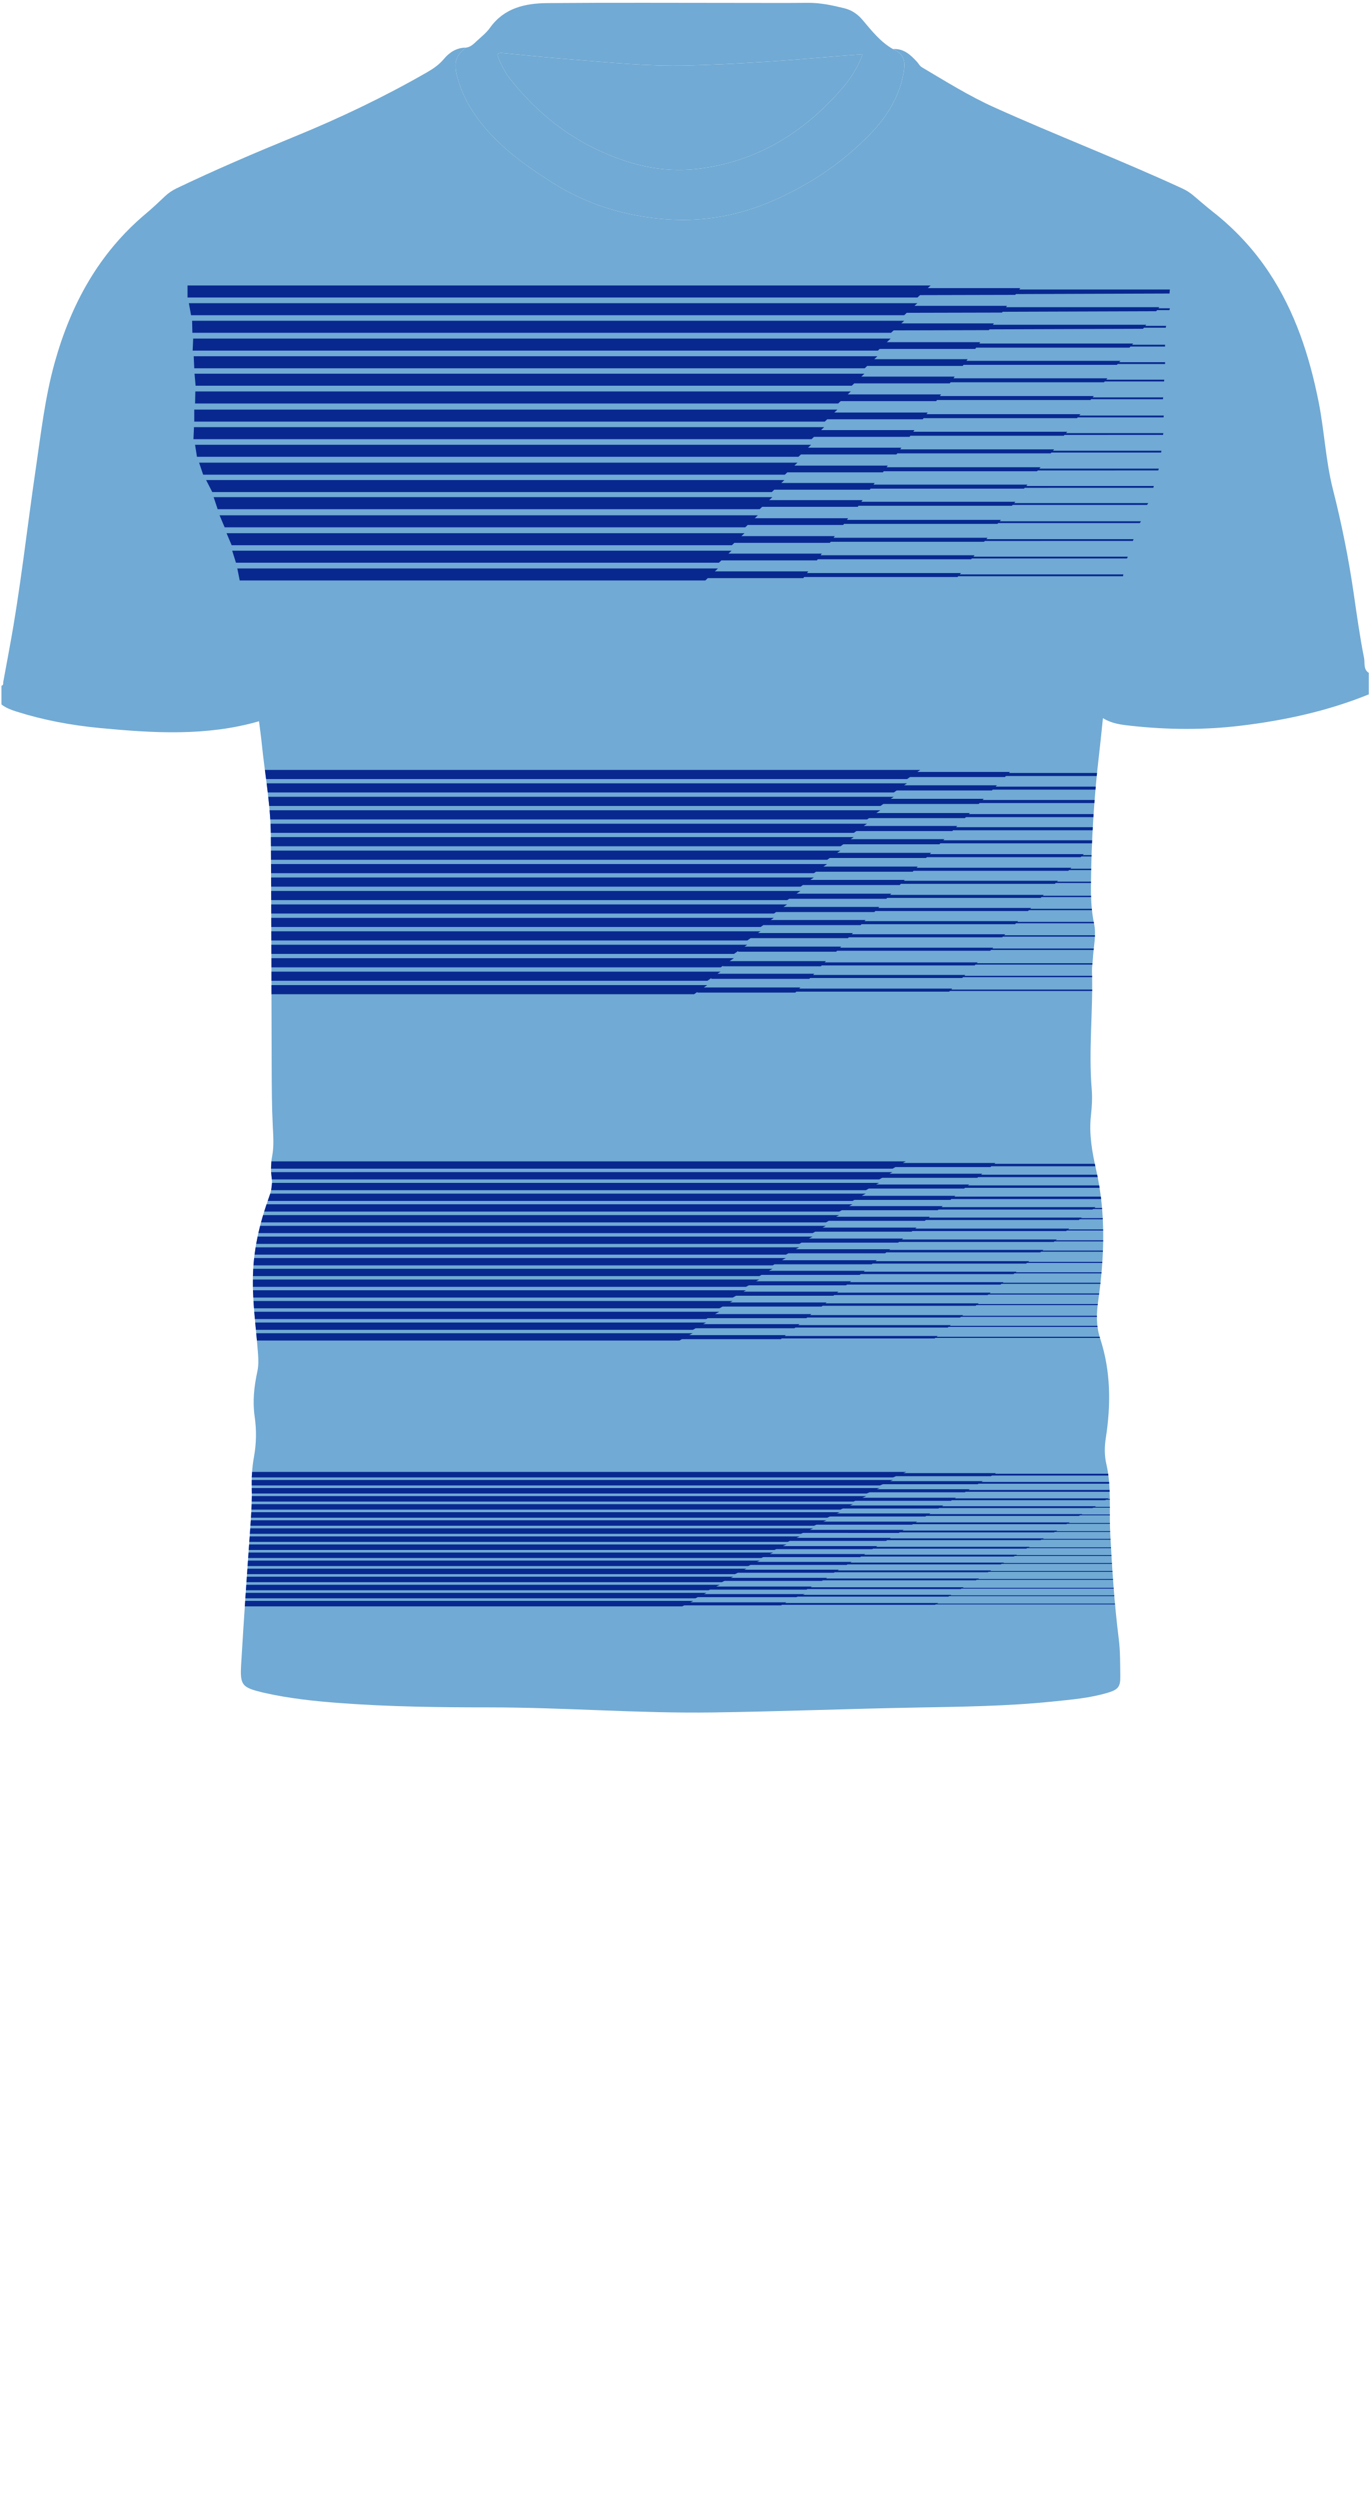 <!--?xml version="1.0" encoding="utf-8"?-->
<!-- Generator: Adobe Illustrator 24.2.3, SVG Export Plug-In . SVG Version: 6.00 Build 0)  -->
<svg version="1.1" id="Camada_1" xmlns="http://www.w3.org/2000/svg" xmlns:xlink="http://www.w3.org/1999/xlink" x="0px" y="0px" viewBox="0 0 229 418" enable-background="new 0 0 229 418" xml:space="preserve">
<g onclick="select(this)" class="" id="gola-primaria" fill="#71aad4">
	<path d="M77.953,7.96c0.773-0.087,1.281-0.623,1.802-1.107
		c0.76-0.706,1.609-1.364,2.201-2.197c2.379-3.353,5.915-4.104,9.615-4.137
		c10.829-0.097,21.659-0.033,32.489-0.032c3.677,0,7.353,0.026,11.029-0.013
		c2.104-0.023,4.125,0.407,6.143,0.906c1.241,0.306,2.225,0.973,3.063,1.966
		c1.515,1.794,2.976,3.663,5.073,4.858c1.889,0.87,2.232,1.962,1.644,4.657
		c-0.868,3.98-3.12,7.257-5.958,10.078c-3.154,3.135-6.681,5.834-10.57,8.024
		c-2.458,1.384-4.994,2.623-7.65,3.576c-4.93,1.77-10.041,2.517-15.256,2.138
		c-6.903-0.501-13.391-2.449-19.263-6.193c-4.666-2.975-9.134-6.184-12.461-10.731
		c-1.555-2.125-2.72-4.41-3.387-6.957C75.866,10.494,76.246,9.218,77.953,7.96z
		 M144.306,9.072c-1.621,0.122-3.052,0.218-4.48,0.341
		c-8.317,0.716-16.644,1.332-24.988,1.542c-6.393,0.16-12.765-0.51-19.134-1.008
		c-3.861-0.302-7.715-0.696-11.57-1.074c-0.829-0.081-1.099,0.087-0.717,0.94
		c0.508,1.133,1.028,2.257,1.796,3.236c3.875,4.945,8.546,8.972,14.196,11.738
		c5.428,2.658,11.177,4.172,17.269,3.448c9.842-1.17,17.724-6.002,24.136-13.394
		C142.253,13.181,143.458,11.353,144.306,9.072z"></path>
</g>
<g onclick="select(this)" class="" id="estampa-primaria" fill="#71aad4">
	<path d="M228.96,116.093c-6.857,2.782-14.012,4.337-21.336,5.227
		c-6.187,0.752-12.368,0.698-18.552,0.014c-1.545-0.171-3.097-0.354-4.578-1.268
		c-0.22,2.079-0.409,4.058-0.642,6.032c-0.854,7.23-1.293,14.486-1.361,21.765
		c-0.021,2.2,0.062,4.386,0.518,6.556c0.409,1.95-0.101,3.9-0.198,5.849
		c-0.036,0.718-0.171,1.436-0.148,2.151c0.206,6.55-0.593,13.096-0.047,19.648
		c0.123,1.473,0.037,2.952-0.128,4.428c-0.349,3.102,0.196,6.118,0.878,9.133
		c1.64,7.24,1.382,14.523,0.344,21.81c-0.305,2.142-0.379,4.208,0.324,6.356
		c1.774,5.425,1.817,11.005,0.943,16.604c-0.231,1.481-0.251,2.925,0.09,4.392
		c0.888,3.822,0.445,7.721,0.646,11.583c0.308,5.902,0.692,11.802,1.432,17.674
		c0.258,2.048,0.225,4.137,0.256,6.208c0.026,1.73-0.353,2.226-2.066,2.741
		c-3.005,0.904-6.124,1.159-9.225,1.48c-7.687,0.794-15.405,0.867-23.124,1.011
		c-11.235,0.21-22.467,0.652-33.703,0.814c-12.479,0.18-24.936-0.845-37.417-0.848
		c-8.398-0.001-16.798-0.1-25.179-0.735c-4.149-0.314-8.285-0.752-12.354-1.67
		c-0.156-0.035-0.314-0.063-0.469-0.102c-3.368-0.841-3.729-1.185-3.526-4.66
		c0.452-7.729,1.004-15.452,1.548-23.175c0.146-2.075,0.278-4.148,0.228-6.228
		c-0.042-1.764,0.042-3.518,0.36-5.254c0.413-2.259,0.457-4.509,0.125-6.792
		c-0.366-2.518-0.098-5.03,0.443-7.503c0.218-0.996,0.196-1.969,0.122-2.972
		c-0.337-4.54-1.025-9.061-0.837-13.632c0.178-4.353,1.204-8.533,2.685-12.605
		c0.378-1.04,0.601-2.036,0.438-3.145c-0.181-1.229-0.155-2.473,0.079-3.702
		c0.318-1.666,0.183-3.328,0.1-5.011c-0.162-3.266-0.171-6.54-0.185-9.811
		c-0.052-12.94-0.043-25.88-0.14-38.819c-0.038-5.124-0.997-10.176-1.512-15.263
		c-0.131-1.295-0.317-2.585-0.466-3.789c-8.799,2.54-17.721,1.982-26.642,1.13
		c-4.742-0.452-9.422-1.316-13.977-2.764C1.832,118.674,0.976,118.35,0.24,117.772
		c0-1.039,0-2.079,0-3.118c0.389-0.098,0.269-0.443,0.315-0.689
		c0.344-1.824,0.668-3.651,1.008-5.475c1.86-9.976,2.937-20.069,4.416-30.101
		C6.86,72.42,7.526,66.428,9.155,60.598c2.716-9.724,7.367-18.261,15.214-24.851
		c1.1-0.924,2.152-1.908,3.192-2.9c0.594-0.567,1.259-1.017,1.987-1.365
		c6.495-3.107,13.111-5.937,19.774-8.665c7.604-3.113,15.01-6.647,22.137-10.747
		c1.036-0.596,1.991-1.254,2.784-2.202c0.935-1.119,2.148-1.906,3.71-1.907
		c-1.707,1.258-2.087,2.534-1.485,4.833c0.667,2.546,1.832,4.832,3.387,6.957
		c3.327,4.547,7.795,7.756,12.461,10.731c5.872,3.744,12.36,5.692,19.263,6.193
		c5.215,0.378,10.326-0.368,15.256-2.138c2.656-0.953,5.192-2.192,7.65-3.576
		c3.889-2.19,7.416-4.888,10.57-8.024c2.838-2.821,5.09-6.098,5.958-10.078
		c0.588-2.695,0.245-3.787-1.644-4.657c1.804-0.123,2.955,0.974,4.051,2.17
		c0.266,0.29,0.425,0.662,0.793,0.879c3.974,2.348,7.882,4.798,12.111,6.703
		c10.42,4.694,21.102,8.783,31.48,13.573c0.692,0.319,1.307,0.724,1.882,1.215
		c1.064,0.907,2.124,1.82,3.222,2.685c3.672,2.895,6.824,6.27,9.4,10.169
		c4.342,6.573,6.727,13.897,8.256,21.554c0.971,4.86,1.177,9.839,2.4,14.661
		c1.454,5.732,2.622,11.525,3.473,17.381c0.527,3.624,1.027,7.256,1.741,10.844
		c0.157,0.79-0.161,1.873,0.782,2.458
		C228.96,113.695,228.96,114.894,228.96,116.093z"></path>
	<path d="M144.306,9.072c-0.848,2.282-2.053,4.11-3.493,5.77
		c-6.413,7.392-14.294,12.224-24.136,13.394c-6.092,0.724-11.841-0.79-17.269-3.448
		c-5.649-2.767-10.321-6.793-14.196-11.738c-0.767-0.979-1.288-2.103-1.796-3.236
		c-0.382-0.853-0.112-1.021,0.717-0.94c3.855,0.377,7.709,0.772,11.57,1.074
		c6.369,0.498,12.741,1.169,19.134,1.008c8.344-0.209,16.671-0.826,24.988-1.542
		C141.254,9.289,142.684,9.194,144.306,9.072z"></path>
</g>
<g onclick="select(this)" class="" id="estampa-secundaria" fill="#082890">
	<path fill-rule="evenodd" clip-rule="evenodd" d="M31.37,47.73h124.302l-0.485,0.442
		h15.483l-0.169,0.228h25.189l-0.061,0.673l-25.698,0.094l-0.096,0.132
		l-15.934,0.041l-0.434,0.401H31.37L31.37,47.73z M151.245,52.701l0.434-0.401
		l15.934-0.041l0.096-0.132l25.698-0.094l0.139-0.183h2.074l0.07-0.307h-1.911
		l0.139-0.183h-25.638l0.169-0.228h-15.483l0.485-0.442l-121.855-0.001l0.36,2.011
		L151.245,52.701z M149.05,55.638l0.434-0.401l15.934-0.041l0.096-0.132
		l25.698-0.094l0.139-0.183h3.654l0.06-0.307h-3.481l0.139-0.183H166.084
		l0.169-0.228H150.77l0.485-0.442H32.135l0.045,2.011H149.05z M146.851,58.615
		l0.296-0.279h15.989l0.159-0.214h25.639l0.163-0.181l5.781-0.001l0.011-0.305
		h-5.517l0.18-0.2h-25.748l0.167-0.226h-15.625l0.643-0.605H32.315l-0.09,2.011
		H146.851z M144.647,61.572l0.418-0.394h15.981l0.131-0.181h25.663l0.117-0.136
		l7.932-0.001v-0.305h-7.669l0.196-0.228h-25.752l0.2-0.276h-15.617l0.517-0.491
		H32.405l0.09,2.011H144.647z M142.479,64.489l0.418-0.394h15.981l0.131-0.181
		h25.663l0.117-0.136l9.936-0.001l0.025-0.305h-9.699l0.196-0.228h-25.752
		l0.2-0.276h-15.617l0.517-0.491H32.54l0.18,2.011H142.479z M140.205,67.458
		l0.418-0.394h15.981l0.131-0.181h25.663l0.117-0.136l12.011-0.001l0.045-0.304
		h-11.793l0.196-0.228h-25.752l0.2-0.276h-15.617l0.517-0.491H32.675
		l-0.045,2.011H140.205z M137.962,70.49l0.418-0.394h15.981l0.131-0.181h25.663
		l0.117-0.136l14.358-0.001l0.045-0.304h-14.141l0.196-0.228h-25.752l0.2-0.276
		h-15.617l0.517-0.491h-107.583l-0,2.011H137.962z M135.751,73.427l0.418-0.394
		h15.981l0.131-0.181h25.663l0.117-0.136l16.49-0.002l0.045-0.304h-16.273
		l0.196-0.228h-25.752l0.2-0.276h-15.617l0.517-0.491H32.45l-0.09,2.011
		H135.751z M133.561,76.373l0.418-0.394h15.981l0.131-0.181h25.663l0.117-0.136
		l18.354-0.002l0.045-0.304h-18.136l0.196-0.228h-25.752l0.2-0.276h-15.617
		l0.517-0.491H32.63l0.315,2.011H133.561z M131.287,79.363l0.418-0.394h15.981
		l0.131-0.181h25.663l0.117-0.136l20.153-0.002l0.09-0.304h-19.981l0.196-0.228
		h-25.752l0.2-0.276h-15.617l0.517-0.491H33.305l0.675,2.011H131.287z
		 M129.098,82.269l0.418-0.394h15.981l0.131-0.181h25.663l0.117-0.136l21.513-0.002
		l0.09-0.304h-21.34l0.196-0.228h-25.752l0.2-0.276h-15.617l0.517-0.491H34.475
		l1.035,2.011H129.098z M127.076,85.132l0.418-0.394h15.981l0.131-0.181h25.663
		l0.117-0.136l22.484-0.002l0.21-0.304h-22.432l0.196-0.228h-25.752l0.2-0.276
		h-15.617l0.517-0.491H35.735l0.675,2.011H127.076z M124.655,88.164l0.418-0.394
		h15.981l0.131-0.181h25.663l0.117-0.136l23.705-0.002l0.18-0.304h-23.623
		l0.196-0.228h-25.752l0.2-0.276h-15.617l0.517-0.491H36.725l0.855,2.011H124.655z
		 M122.423,91.154l0.418-0.394h15.981l0.131-0.181h25.663l0.117-0.136L189.5,90.442
		l0.12-0.304h-24.625l0.196-0.228h-25.752l0.2-0.276h-15.617l0.517-0.491H37.895
		l0.855,2.011H122.423z M120.254,94.081l0.418-0.394h15.981l0.131-0.181h25.663
		l0.117-0.136l25.961-0.002l0.12-0.304h-25.819l0.196-0.228h-25.752l0.2-0.276
		h-15.617l0.517-0.491H38.84l0.63,2.011H120.254z M117.98,97.05l0.418-0.394
		h15.981l0.131-0.181h25.663l0.117-0.136l27.56-0.002l0.06-0.304h-27.358
		l0.196-0.228h-25.752l0.2-0.276h-15.617l0.517-0.491H39.695l0.405,2.011H117.98
		z"></path>
	<path fill-rule="evenodd" clip-rule="evenodd" d="M183.245,132.022h-17.196l-0.127,0.13
		h-15.922l-0.491,0.341H44.789l-0.188-1.529h107.112l-0.478,0.332h15.522
		l-0.209,0.215h16.743L183.245,132.022z M183.102,133.751H164.362l0.191-0.196h-15.552
		l0.485-0.336H44.873l0.16,1.529h102.248l0.485-0.336h15.952l0.145-0.149h19.199
		L183.102,133.751z M182.932,136.104h-20.864l0.173-0.177h-15.645l0.663-0.46H45.098
		l0.114,1.529h99.842l0.306-0.212h16.045l0.164-0.168h21.33L182.932,136.104z
		 M182.798,138.297h-22.87l0.203-0.209h-15.639l0.538-0.373H45.252l0.05,1.529
		h97.525l0.431-0.299h16.039l0.133-0.136h23.341L182.798,138.297z M182.689,140.483
		h-24.891l0.178-0.183h-15.67l0.499-0.346H45.309l0.011,1.529h95.279l0.471-0.327
		h16.07l0.158-0.162h25.368L182.689,140.483z M181.288,142.798h-25.748l0.207-0.212
		h-15.709l0.538-0.373H45.325l0.009,1.529h93.038l0.431-0.299h16.109l0.129-0.133
		h25.736l0.112-0.112h1.696l0.007-0.233h-1.471L181.288,142.798z M179.213,145.078
		h-25.896l0.19-0.195h-15.767l0.61-0.423H45.339l0.008,1.529h90.798l0.359-0.249
		h16.167l0.147-0.15h25.885l0.115-0.115l3.709,0l0.005-0.233h-3.481
		L179.213,145.078z M176.963,147.255h-25.769l0.14-0.144h-15.792l0.58-0.402h-90.772
		l0.007,1.529h88.56l0.389-0.27h16.192l0.196-0.201h25.757l0.139-0.139
		l5.902,0l0.003-0.233h-5.672L176.963,147.255z M174.589,149.612h-25.693
		l0.198-0.203h-15.85l0.651-0.452H45.361l0.006,1.529h86.324l0.318-0.221h16.25
		l0.139-0.142h25.682l0.139-0.139l8.295,0l-0.007-0.233h-8.056L174.589,149.612
		z M172.479,151.801h-25.56l0.168-0.172h-16.028l0.61-0.423H45.37l0.005,1.529
		h84.088l0.398-0.276v0.026h16.39l0.169-0.173h25.549l0.139-0.139l10.553,0
		l-0.024-0.233h-10.297L172.479,151.801z M170.307,154.004h-25.695l0.187-0.191h-15.875
		l0.517-0.358H45.378l0.005,1.529h81.854l0.453-0.314h16.275l0.15-0.154h25.683
		l0.154-0.154l13.046,0l-0.047-0.233h-12.767L170.307,154.004z M168.154,156.197
		h-25.679l0.198-0.203h-15.879l0.42-0.291H45.385l0.004,1.529h79.62l0.55-0.381
		h16.279l0.138-0.142h25.667l0.11-0.11l15.399,0l0.009-0.233h-15.176
		L168.154,156.197z M166.139,158.446h-25.613l0.181-0.185h-16.167l0.446-0.31H45.391
		l0.004,1.529h77.387l0.7-0.485v0.123h16.39l0.156-0.16h25.601l0.139-0.139
		l17.171,0l0.027-0.233h-16.966L166.139,158.446z M163.546,160.901h-25.593
		l0.203-0.208h-16.108l0.712-0.494h-77.352v1.529h75.148l0.376-0.261v0.082h16.39
		l0.133-0.137h25.581l0.139-0.139l19.548,0l0.024-0.233h-19.34
		L163.546,160.901z M161.468,163.001h-25.455l0.2-0.205h-16.183l0.501-0.348H45.407
		l-0,1.529h72.92l0.661-0.458v0.134h16.39l0.137-0.14h25.443l0.139-0.139
		l21.589,0l-0.004-0.233H161.329L161.468,163.001z M159.289,165.281h-25.592
		l0.184-0.189h-16.148l0.571-0.396H45.407l0.004,1.529h70.69l0.556-0.386v0.109
		h16.39l0.152-0.156h25.58l0.115-0.115l23.799,0l0.002-0.233h-23.569
		L159.289,165.281z M183.508,129.231h-14.739l0.169-0.174h-15.483l0.485-0.336H44.312
		l0.198,1.529h107.225l0.485-0.336h15.883l0.167-0.171h15.186L183.508,129.231z"></path>
	<g onclick="select(this)">
		<path fill-rule="evenodd" clip-rule="evenodd" d="M183.223,194.986H165.835l-0.167,0.137
			h-15.883l-0.485,0.268H45.334l0.065-1.221h106.106l-0.485,0.268h15.483
			l-0.169,0.139h16.801L183.223,194.986z M183.533,196.397h-19.417l0.205-0.168h-15.519
			l0.475-0.263H45.35l0.128,1.221h101.595l0.494-0.274h15.919l0.131-0.108h19.999
			L183.533,196.397z M183.868,198.187h-21.941l0.191-0.156H146.566l0.485-0.268H45.506
			l-0.148,1.221h99.487l0.485-0.268h15.952l0.145-0.119h22.506L183.868,198.187z
			 M184.142,200.062h-24.505l0.168-0.138h-15.643l0.662-0.366H45.205l-0.424,1.221
			h97.836l0.308-0.17h16.044l0.168-0.138h25.054L184.142,200.062z M183.248,201.817
			h-25.755l0.203-0.167h-15.651l0.55-0.305H44.586l-0.397,1.221h96.202
			l0.419-0.232h16.051l0.133-0.109h25.744l0.104-0.083h1.517l-0.016-0.186h-1.268
			L183.248,201.817z M180.963,203.563h-25.59l0.168-0.138h-15.671l0.5-0.277H44.011
			l-0.347,1.221h94.5l0.47-0.26h16.072l0.168-0.138h25.579l0.159-0.127
			l3.861,0l-0.01-0.186h-3.618L180.963,203.563z M178.852,205.411h-25.748
			l0.207-0.17h-15.708l0.538-0.298H43.513l-0.294,1.221h92.717l0.431-0.239h16.109
			l0.129-0.106h25.736l0.112-0.09l6.08,0l-0.003-0.186h-5.844L178.852,205.411z
			 M176.778,207.232h-25.905l0.198-0.162h-15.754l0.597-0.331H43.094l-0.237,1.221
			h90.852l0.372-0.206h16.155l0.166-0.136v0.023h25.865l0.115-0.092l8.154,0
			l0.002-0.186h-7.924L176.778,207.232z M174.527,208.969h-25.767l0.138-0.113h-15.792
			l0.58-0.321H42.759l-0.177,1.221h88.9l0.389-0.215h16.192l0.198-0.163h25.755
			l0.137-0.11l10.335,0l0.007-0.186h-10.11L174.527,208.969z M172.153,210.853
			h-25.694l0.198-0.162h-15.85l0.651-0.361H42.513l-0.115,1.221h86.856
			l0.318-0.176h16.25l0.138-0.113h25.682l0.139-0.111l12.604,0l0.012-0.186
			h-12.384L172.153,210.853z M170.043,212.61h-25.572l0.179-0.147h-16.027l0.609-0.337
			H42.359l-0.05,1.221h84.719l0.398-0.22v0.021h16.39l0.157-0.129h25.56
			l0.15-0.12l14.563,0l0.017-0.186h-14.347L170.043,212.61z M167.872,214.36
			h-25.691l0.183-0.15h-15.881l0.523-0.289H42.309l-0.004,1.221h82.496l0.447-0.247
			h16.281l0.154-0.126h25.679l0.154-0.123l16.552,0l0.021-0.186h-16.341
			L167.872,214.36z M165.718,216.112h-25.679l0.198-0.162h-15.879l0.42-0.232H42.319
			l0.05,1.221h80.204l0.55-0.304h16.279l0.138-0.113h25.667l0.11-0.088
			l18.532,0l0.024-0.186h-18.324L165.718,216.112z M163.704,217.906H138.092
			l0.179-0.147h-16.167l0.446-0.247H42.401l0.084,1.221h77.861l0.523-0.29h16.567
			l0.157-0.129h25.6l0.138-0.11l20.282,0l0.022-0.186h-20.071
			L163.704,217.906z M161.11,219.868h-25.593l0.203-0.166h-16.108l0.712-0.394H42.53
			l0.106,1.221h75.483l0.258-0.143h16.508l0.133-0.109h25.581l0.139-0.111
			l22.751,0l0.002-0.186h-22.52L161.11,219.868z M159.033,221.545h-25.494
			l0.2-0.164h-16.127l0.485-0.268H42.69l0.117,1.221h73.085l0.485-0.268h16.527
			l0.137-0.112h25.483l0.139-0.111l24.931,0l-0.023-0.186H158.894
			L159.033,221.545z M156.853,223.365h-25.591l0.184-0.151h-16.148l0.571-0.316H42.861
			l0.116,1.221h70.687l0.399-0.221h16.548l0.153-0.125h25.58l0.115-0.092
			l27.54,0l-0.057-0.186h-27.251L156.853,223.365z"></path>
	</g>
	<g onclick="select(this)">
		<path d="M185.408,246.699l-19.483-0l-0.167,0.103h-15.883l-0.485,0.202
			H42.11l0.063-0.916h109.422l-0.485,0.201h15.483l-0.169,0.104h18.943
			L185.408,246.699z M156.943,268.003h-25.605l0.197-0.114h-16.052l0.476-0.237H41.015
			l-0.062,0.916h73.168l0.332-0.166h16.193l0.166-0.096l25.602-0l0.118-0.068
			l29.987-0l-0.012-0.138h-29.735L156.943,268.003z M159.123,266.638h-24.829
			l0.355-0.126h-16.886l0.423-0.208H41.107l-0.062,0.917h75.282l0.395-0.195h16.477
			l0.237-0.084l25.188-0l0.139-0.085l27.637-0l-0.012-0.138h-27.398
			L159.123,266.638z M161.2,265.372h-25.601l0.211-0.12h-16.004l0.608-0.296h-79.214
			l-0.063,0.917h77.395l0.22-0.107h16.158l0.154-0.088h25.626l0.132-0.079
			l25.475-0l-0.011-0.138h-25.233L161.2,265.372z M163.794,263.904h-25.621
			l0.188-0.111h-16.106l0.385-0.186H41.292l-0.063,0.917h79.509l0.452-0.218h16.299
			l0.165-0.097h25.568l0.156-0.083l22.808-0l-0.01-0.138h-22.539
			L163.794,263.904z M165.808,262.557H140.128l0.199-0.122h-15.826l0.367-0.175H41.386
			l-0.064,0.916h81.619l0.48-0.228h16.07l0.139-0.086h25.602l0.125-0.067
			l20.734-0l-0.009-0.138h-20.465L165.808,262.557z M167.962,261.243h-25.696
			l0.188-0.115h-15.817l0.458-0.215H41.48l-0.064,0.917h83.726l0.401-0.188h16.076
			l0.151-0.093h25.617l0.176-0.093l18.442-0l-0.009-0.138h-18.173
			L167.962,261.243z M170.133,259.928h-25.58l0.187-0.11h-15.964l0.546-0.254H41.575
			l-0.064,0.917h85.84l0.321-0.149h16.198l0.166-0.098h25.522l0.171-0.091
			l16.194-0l-0.008-0.138h-15.926L170.133,259.928z M172.243,258.61h-25.694
			l0.199-0.122h-15.787l0.588-0.271H41.67l-0.065,0.917h87.954l0.287-0.132h16.067
			l0.14-0.086h25.616l0.158-0.084l14.02-0l-0.008-0.138h-13.753
			L172.243,258.61z M174.617,257.194h-25.758l0.129-0.084h-15.742l0.53-0.241H41.765
			l-0.065,0.917h90.061l0.356-0.162h16.086l0.189-0.124h25.65l0.154-0.082
			l11.573-0l-0.007-0.138h-11.306L174.617,257.194z M176.868,255.892h-25.893
			l0.186-0.117l-15.718-0.001l0.561-0.252H41.86l-0.065,0.916h92.172l0.335-0.151
			l16.044,0.001l0.144-0.091h25.803l0.132-0.07l9.278-0l-0.006-0.138h-9.012
			L176.868,255.892z M178.942,254.525h-25.749l0.208-0.128h-15.674l0.504-0.224H41.953
			l-0.063,0.917h94.278l0.404-0.179h15.995l0.13-0.08h25.67l0.128-0.068
			l7.166-0l-0.002-0.138h-6.904L178.942,254.525z M181.053,253.137h-25.601
			l0.179-0.11h-15.632l0.46-0.202H42.035l-0.054,0.917h96.388l0.459-0.201h15.967
			l0.159-0.098h25.523l0.181-0.096l4.996-0v-0.138h-4.736L181.053,253.137z
			 M183.338,251.827h-25.752l0.2-0.126H142.169l0.516-0.224H42.097l-0.039,0.916
			h98.512l0.414-0.179h15.984l0.131-0.082h25.663l0.119-0.063l2.772-0
			l0-0.138h-2.512L183.338,251.827z M185.475,250.508h-25.748l0.167-0.103h-15.625
			l0.643-0.276H42.126l-0.016,0.917h100.665l0.297-0.127h15.988l0.16-0.098
			l25.637,0.001l0.166-0.084h0.627l-0.002-0.138h-0.353L185.475,250.508z
			 M185.608,249.101h-23.588l0.187-0.118h-15.542l0.475-0.202H42.11l0.017,0.917
			h102.853l0.475-0.202h15.935l0.143-0.09l24.087,0L185.608,249.101z
			 M185.522,247.759h-21.329l0.218-0.13l-15.509,0.001l0.465-0.195H42.113
			l-0.005,0.916h105.077l0.494-0.208l15.868-0.001l0.139-0.083l21.86-0.001
			L185.522,247.759z"></path>
	</g>
</g>
</svg>
